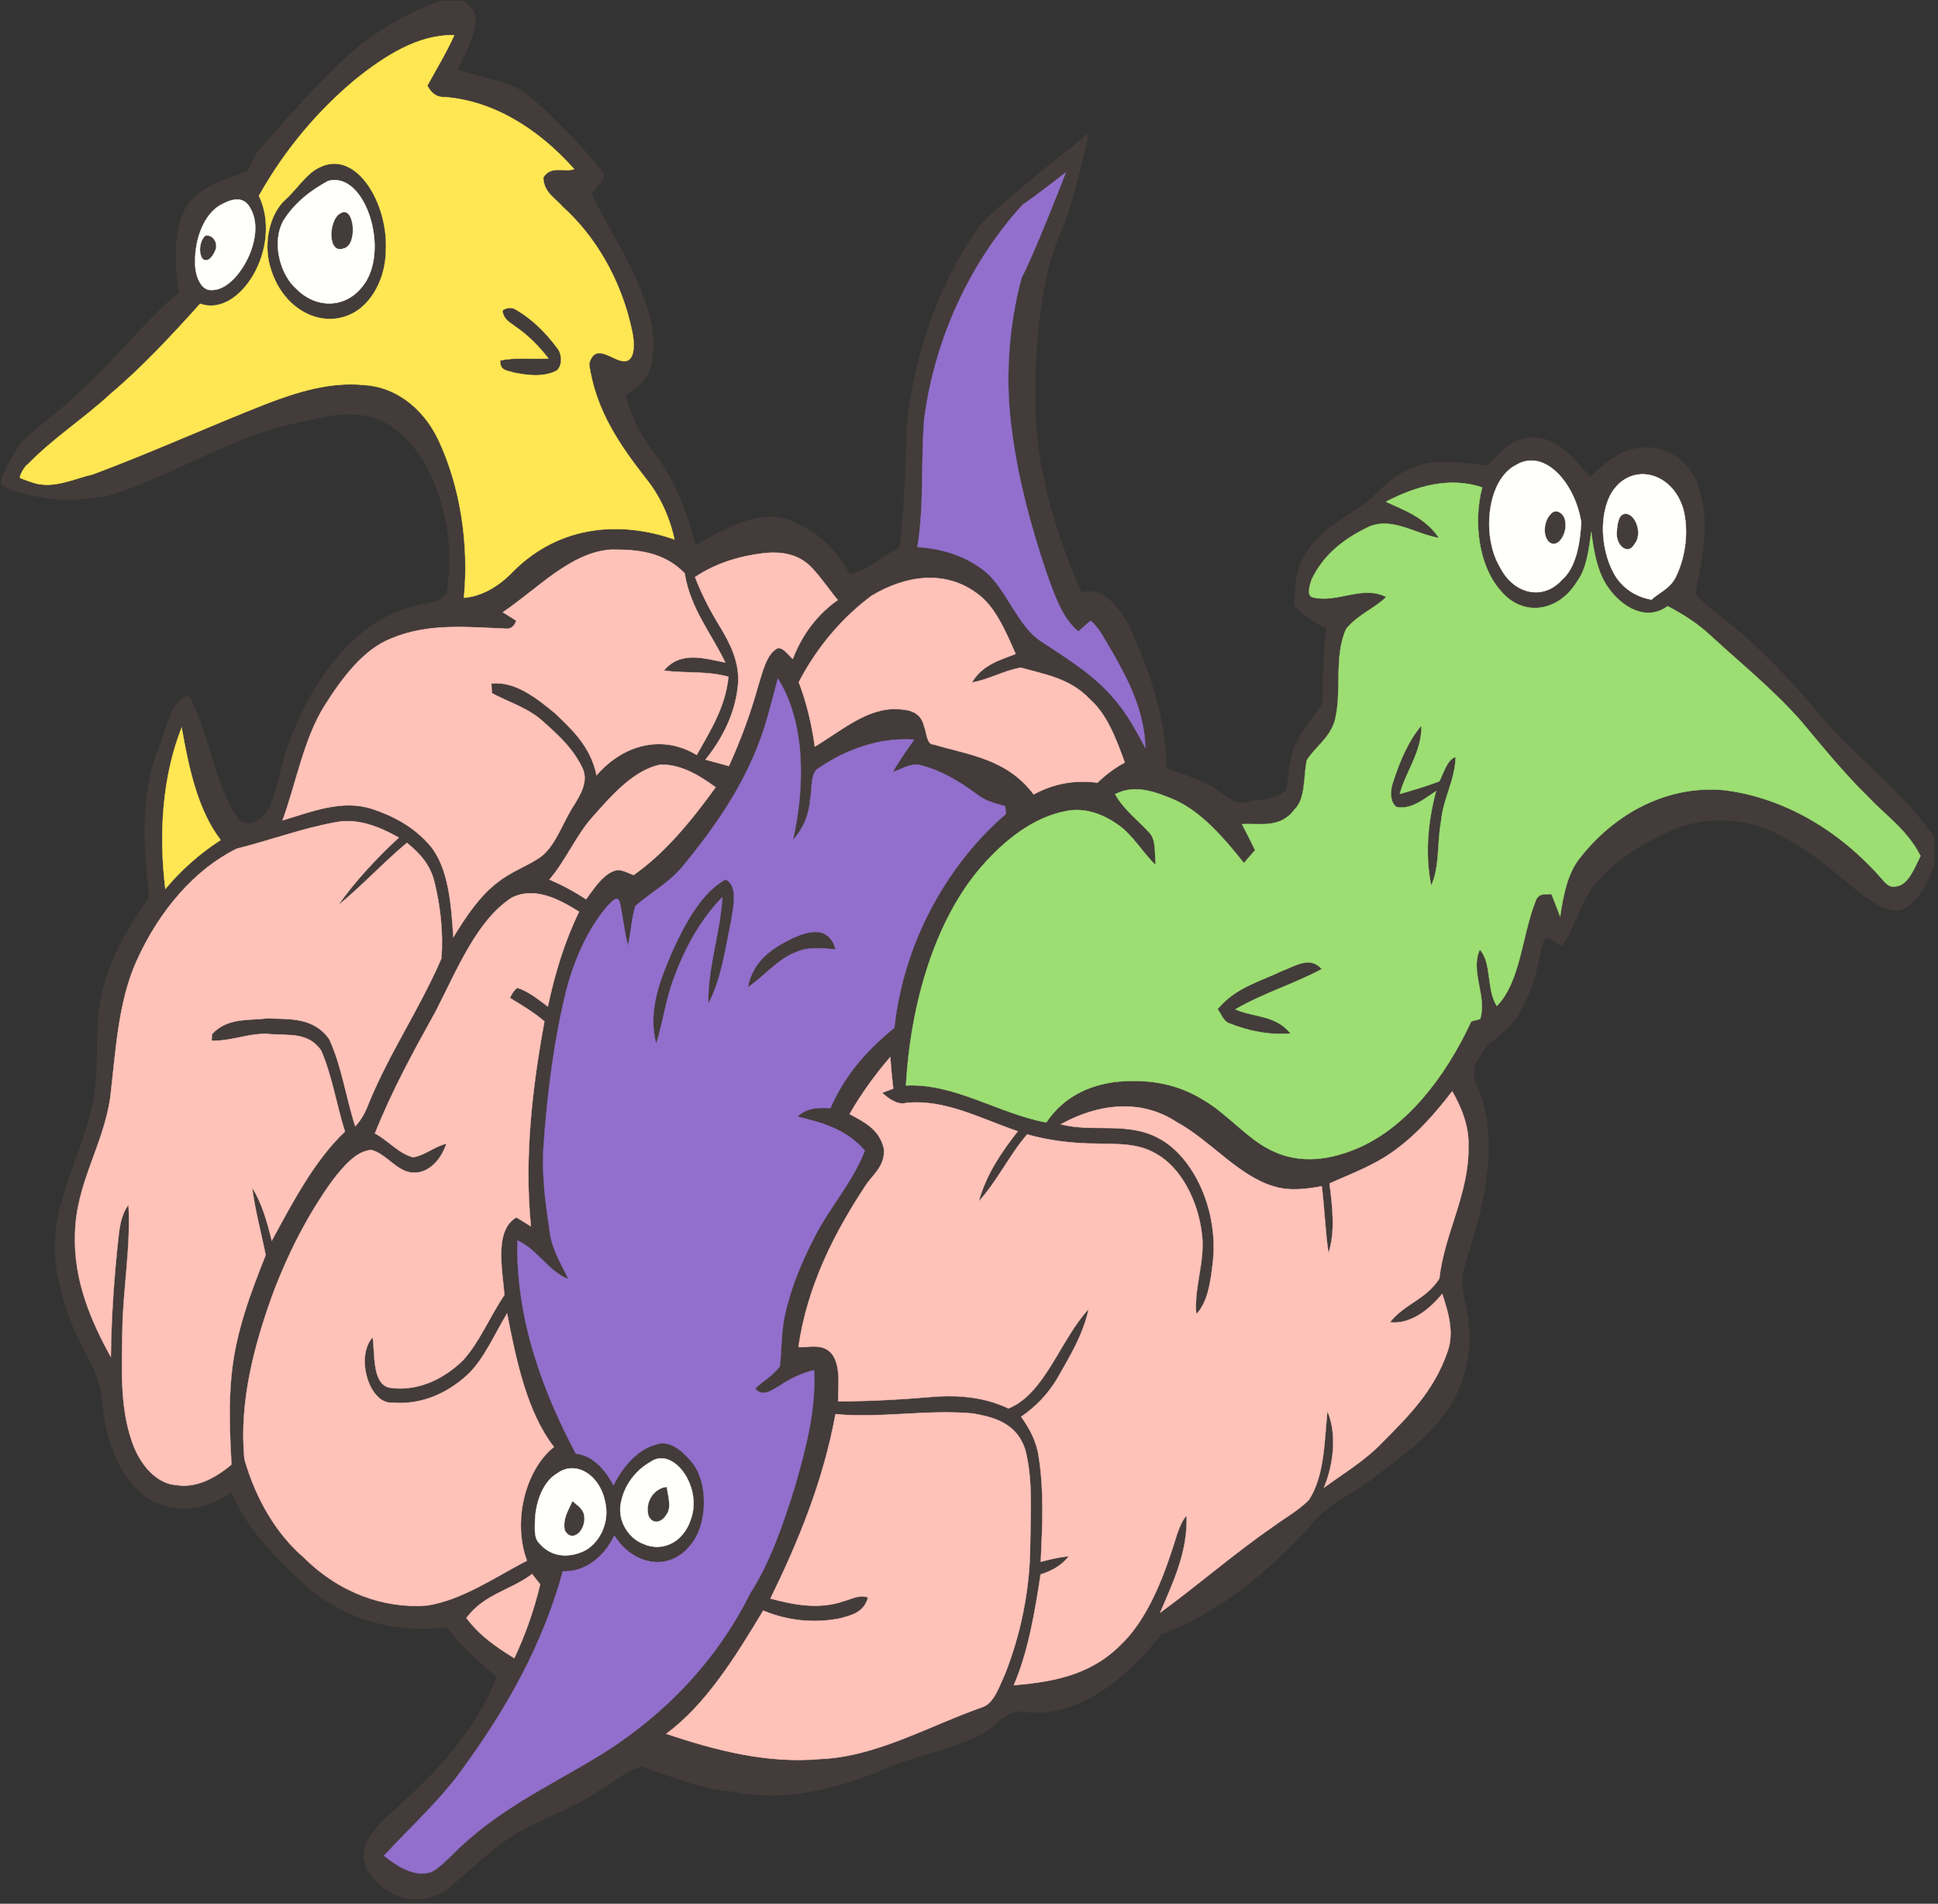 <?xml version="1.0" encoding="UTF-8" standalone="no"?>
<!DOCTYPE svg PUBLIC "-//W3C//DTD SVG 1.1//EN" "http://www.w3.org/Graphics/SVG/1.1/DTD/svg11.dtd">
<svg width="100%" height="100%" viewBox="0 0 395 388" version="1.1" xmlns="http://www.w3.org/2000/svg" xmlns:xlink="http://www.w3.org/1999/xlink" xml:space="preserve" xmlns:serif="http://www.serif.com/" style="fill-rule:evenodd;clip-rule:evenodd;">
    <rect x="0" y="0" width="395" height="388" fill="#333333" stroke="none"/>
    <g transform="matrix(1,0,0,1,-92.832,0.168)">
        <g transform="matrix(0.708,0,0,1.002,97,0)">
            <path d="M121.22,0L127.46,0C128.91,1.01 131.28,1.86 131.05,4.03C130.51,7.81 127.85,10.83 125.89,13.97C131.3,15.31 136.88,15.95 142.23,17.53C147.83,19.04 163.958,31.268 167.65,34.9C168.956,36.185 165.54,37.91 164.38,39.32C169.64,46.86 176.22,53.54 180.18,61.92C182.19,65.73 182.87,70.38 181.44,74.49C180.23,77.61 176.85,78.79 174.15,80.26C175.94,84.91 179,88.94 182.68,92.28C188.16,97.22 191.87,103.84 194.28,110.77C203.65,107.1 214.34,102.47 224.31,106.65C229.99,108.45 235.09,111.8 238.67,116.6C243.89,115.98 248.22,112.88 253.09,111.23C254.66,102.59 254.78,93.77 255.3,85.03C258.01,70.06 265.53,55.98 276.55,45.49C281.97,41.15 307.5,27.03 307.5,27.03C307.5,27.03 302.53,43.01 299.29,47.23C293.35,57.39 292.21,69.48 292.06,81.02C292.12,95.2 298.12,108.56 305.47,120.41C311.17,119 316.39,123.1 319.38,127.58C324.95,136.13 329.68,145.69 329.93,156.09C334.98,157.59 340.32,158.31 345.02,160.8C347.52,162 350.07,163.73 352.98,163.01C356.79,162.21 361.32,162.94 364.51,160.36C365.19,157.49 365.18,154.38 366.76,151.78C368.86,148.25 372.23,145.76 374.99,142.79C374.84,137.71 375.04,132.61 376.03,127.62C372.7,126.61 369.6,125 366.74,123.04C366.9,119.69 367.01,116.05 369.33,113.38C374.61,106.24 384.04,104.9 390.88,99.84C395.87,96.26 401.86,93.96 408.04,93.86C412.81,93.78 417.58,94.07 422.33,94.59C426.01,91.76 430.11,88.73 435,88.91C441.65,88.47 447.09,92.9 451.88,96.89C456.41,93.89 461.35,90.96 466.96,90.94C473.87,90.4 482.06,93.83 483.87,101.1C486.29,107.61 483.6,114.35 482.18,120.74C486.32,123.81 491.04,125.96 495.41,128.67C502.29,132.94 508.86,137.71 515.11,142.86C526.29,152.97 540.32,159.43 551,170.16L551,175.53C548.97,179.75 545.71,183.99 540.88,184.99C536.33,185.12 532.18,182.85 528.31,180.74C522.36,177.23 516.48,173.54 509.99,171.09C498.81,166.03 485.78,165.23 474.11,169.07C466.99,171.44 459.93,174.38 453.95,179C449.5,182.56 447.66,188.2 443.78,192.26C442.25,191.75 440.84,190.64 439.21,190.51C437.88,191.56 437.63,193.42 437.13,194.94C436.28,198.68 434.31,202.04 432.13,205.14C429.8,208.52 425.84,210.05 422.64,212.41C422.87,212.03 423.32,211.27 423.54,210.89C421.91,212.71 420.3,214.54 418.66,216.35C418.57,217.34 418.49,218.33 418.41,219.32C422.48,224.98 423.48,232.26 422.04,238.99C421.12,245.56 418.13,251.51 415.69,257.59C413.79,261.74 416.85,265.77 417.01,269.93C417.81,276.15 414.9,282.25 410.76,286.73C404.82,292.51 397.28,296.2 390.05,300.1C384.47,303.32 378.06,304.98 372.88,308.9C359.78,319.46 344.7,327.96 328.38,332.27C317.67,341.83 303.81,349.34 289.02,348.01C284.19,347.21 280.72,351.08 276.52,352.6C268.21,355.71 259.3,356.55 250.81,359.03C236.05,363.52 220.41,366.52 204.99,364.19C196.07,363.81 187.52,361.14 178.9,359.13C174.59,359.79 170.82,362.3 166.81,363.91C159.53,367.39 151.66,369.3 144.15,372.17C136.78,374.96 130.42,379.72 123.64,383.63C116.3,387.87 106.26,386.7 100.29,380.63C98.81,379.09 98.3,376.49 99.63,374.7C101.77,371.47 105.32,369.63 108.44,367.48C119.51,360.56 130.41,352.42 137.19,341.02C132.2,337.84 127.04,334.84 122.71,330.76C108.18,332.11 92.99,329.46 80.65,321.38C73.23,316.35 65.48,311.15 60.76,303.3C53.14,307.2 43.77,307.93 35.95,304.2C28.95,300.53 24.53,293.12 23.65,285.36C23.08,278.86 17.72,274.58 14.83,269.13C11.64,263.36 9.03,256.75 10.19,250.05C12.01,240.33 18.86,232.52 21.11,222.93C22.65,217.55 21.59,211.9 22.46,206.43C23.68,196.72 30.51,188.97 37.13,182.29C35.37,172.25 34.53,161.15 39.81,151.97C42.1,148.03 43.16,142.12 48.54,141.45C54.35,148.85 55.63,158.9 62.15,165.86C64.72,168.64 69.22,166.97 71.38,164.49C74.2,160.27 74.97,155.07 77.46,150.67C84.74,136.79 98.14,125.26 113.99,123.08C116.84,122.41 120.29,122.67 122.61,120.67C126.28,106.7 118.24,90.37 104.44,85.59C95.82,82.56 86.72,84.74 78.01,86.07C60.03,88.87 43.37,96.75 25.63,100.55C22.69,101.09 19.7,101.12 16.74,101.39C11.25,102.14 -5.651,99.667 -5.651,98.022C-5.651,96.377 0,90.04 0,90.04C5.59,86.14 11.81,83.25 17.39,79.34C27.1,73.13 35.67,65.32 45.55,59.37C44.49,53.13 43.64,45.48 48.87,40.78C53.65,37.26 59.72,36.19 65.35,34.68C66.25,33.42 67.17,32.16 68.09,30.9C68.09,30.9 81.48,19.81 89.51,14.41C98.92,7.44 109.87,2.78 121.22,0M96.26,16.09C85.8,22.27 76.23,30.12 68.65,39.65C75.7,50.1 63.16,64.57 51.73,61.62C43.44,68.13 35.03,74.53 25.96,79.93C18.18,85.03 9.61,88.83 2.07,94.31C3.04,95.92 3.67,98.36 5.98,98.36C11.03,98.8 15.97,97.11 20.91,96.29C37.6,91.9 54.04,86.61 70.67,81.99C79.87,79.49 89.36,77.44 98.96,78.14C107.28,78.44 115.67,82.35 120.37,89.39C126.54,98.72 129.17,110.33 127.66,121.42C132.89,121.1 137.78,119.07 141.95,115.97C155.3,106.59 172.86,105.72 188.28,109.55C186.78,104.67 183.8,100.4 179.96,97.08C172.97,90.71 165.59,83.49 163.72,73.84C165.49,69.18 170.64,73.43 173.98,73.29C177.12,73.18 176.78,69.34 176.1,67.2C172.96,56.6 165.35,47.78 156.11,41.9C154.09,40.19 150.57,38.99 150.53,35.93C152.66,33.4 156.55,34.9 159.4,34.23C148.77,25.76 135.61,20.25 121.97,19.58C119.99,19.68 118.28,18.84 117.13,17.25C119.76,13.87 122.56,10.61 124.88,7C114.62,6.81 104.99,11.12 96.26,16.09M57.51,41.57C52.99,43.39 50.21,48.25 50.28,53.03C50.15,55.5 51.58,58.42 54.25,58.79C58.35,59.16 62.11,56.55 64.6,53.51C67.12,50.43 69.07,45.6 66.14,42.13C64.05,39.4 60.21,40.51 57.51,41.57M288.59,41.41C274.63,52.18 263.5,67.4 260.19,84.95C259.16,93.64 260.22,102.49 258.22,111.09C264.77,111.39 271.44,112.65 277.26,115.8C283.81,119.4 286.88,127.1 293.76,130.24C301.22,133.8 309.06,136.94 315.39,142.43C318.7,145.14 321.26,148.59 323.84,151.96C323.55,144.42 318.91,138.13 314.35,132.51C312.42,130.27 310.71,127.7 308.16,126.12C306.91,126.73 305.76,127.54 304.58,128.28C299.81,125.64 297.49,120.49 295.14,115.85C290.94,106.9 287.31,97.59 285.49,87.85C283.35,77.35 284.4,66.25 288.23,56.27C290.23,50.62 294.47,46.26 297.49,41.18C294.54,41.21 291.45,40.61 288.59,41.41M430.5,94.45C422.25,97.4 420.56,108.76 425.87,115.11C429.84,120.72 438.33,122.04 443.76,117.76C447.78,115.32 449.01,110.46 449.31,106.07C447.59,98.14 438.72,90.89 430.5,94.45M457.63,100.6C454.2,105.49 455.34,112.44 459.02,116.86C461.66,119.87 465.64,121.28 469.52,121.8C471.98,120.22 475.17,119.46 476.78,116.83C479.36,112.92 480.35,107.72 478.66,103.28C475.26,95.42 462.85,93.74 457.63,100.6M393.11,101.89C398.48,103.64 404.32,105.05 408.39,109.26C401.42,108.47 394.37,104.63 387.38,107.26C381.45,109.36 375.27,112.37 371.68,117.75C371.2,118.74 370.19,121 371.95,121.3C379.03,122.61 386.32,118.73 393.2,121.26C389.53,123.75 385.04,124.84 381.65,127.75C378.02,133.3 380.53,140.39 378.39,146.39C376.83,150.06 372.87,151.64 370.32,154.46C369.3,157.85 370.07,162.32 366.71,164.54C362.67,168.42 356.72,167.25 351.67,167.47C352.94,169.21 354.21,170.97 355.43,172.76C354.35,173.63 353.28,174.5 352.21,175.38C346.36,170.19 340.09,165.1 332.55,162.63C326.95,160.92 320.85,159.27 315.12,161.38C317.81,164.63 321.58,166.57 324.87,169.1C327.07,170.6 326.45,173.56 326.82,175.81C323.14,173.32 320.26,169.76 316.25,167.74C311.58,165.34 306.21,164.05 300.97,164.82C291.83,166.04 283.42,170.55 276.37,176.34C263.27,187.13 256.23,203.95 254.92,220.61C268.88,220.1 281.72,226.36 295.32,228.13C300.4,222.78 307.79,220.6 314.93,219.91C323.56,219.22 332.48,219.99 340.47,223.52C347.66,226.42 353.55,231.87 361.03,234.11C368.93,236.62 377.47,235.67 385.26,233.27C398.8,229.08 409.98,219.28 417.66,207.57C418.3,207.45 419.58,207.22 420.22,207.1C422.28,202.43 417.25,197.46 420.12,192.99C423.65,195.66 421.97,201.24 425.03,204.44C431.86,199.52 432.25,190.09 436.14,183.19C436.93,181.33 439.13,181.8 440.75,181.66C441.57,183.19 442.4,184.71 443.25,186.24C444.16,181.79 445.51,177.16 449.15,174.14C460.39,164.15 475.95,159.46 490.86,160.57C507.3,162.1 523.39,168.4 536.2,178.87C537.24,179.73 538.48,180.45 539.9,180.11C543.41,179.9 545.2,176.47 546.98,173.93C543.15,168.6 537.07,165.8 531.96,161.95C525.12,157.25 518.86,151.79 512.53,146.45C504.44,140 495.42,134.88 486.76,129.25C482.86,126.66 478.57,124.75 474.19,123.13C468.37,126.23 461.2,123.63 456.89,119.15C453.97,116.15 452.9,111.99 452.21,107.98C451.5,111.57 450.89,115.47 448.12,118.12C442.69,124.42 432.35,125.41 426.01,119.9C419.92,114.98 418.12,106.18 420.81,98.98C411.52,96.77 401.92,98.65 393.11,101.89M138.87,124.37C140.17,124.92 141.46,125.49 142.75,126.08C142.17,127.19 141.28,127.74 140.06,127.72C128.97,127.42 117.54,126.49 106.76,129.7C98.93,131.84 92.72,137.54 87.46,143.47C81.59,150.12 79.42,158.94 75.46,166.69C83.88,164.9 92.59,162.38 101.21,164.35C107.21,165.75 113.25,167.94 118.05,171.92C123.3,176.51 124.03,183.96 124.62,190.47C128.3,186.18 132.3,181.99 137.34,179.31C141.13,177.15 145.42,176.15 149.35,174.32C154.02,172.14 156.05,167.08 159.44,163.51C161.1,161.55 163.54,158.86 161.87,156.18C159.07,151.98 154.6,149.21 150.41,146.56C145.91,143.71 140.63,142.72 135.73,140.83C135.69,140.33 135.61,139.35 135.56,138.86C142.22,138.3 148.46,141.71 154.02,144.98C158.79,148.22 164.14,151.67 165.85,157.53C173.83,150.99 185.19,149.28 194.69,153.39C198.46,148.56 202.91,143.83 203.82,137.5C197.69,136.27 191.41,136.83 185.22,136.24C190.05,132.06 197.15,133.82 202.89,134.57C198.87,128.62 192.89,123.71 191.21,116.44C185.12,111.99 177.25,111.59 169.98,111.63C158.4,112.19 148.95,119.55 138.87,124.37M194.2,117.22C196.23,120.93 198.77,124.32 201.55,127.5C204.28,130.72 207.1,134.57 206.58,139.04C205.8,145.18 201.74,150.36 197.21,154.34C199.45,154.77 201.7,155.2 203.95,155.64C207.27,150.48 210.15,145.03 212.39,139.32C213.69,136.47 214.73,132.86 217.97,131.66C219.72,131.52 220.96,133.03 222.34,133.86C225.2,128.55 229.92,124.5 235.29,121.88C232.73,119.71 230.42,117.23 227.71,115.24C223.79,112.37 218.68,112.01 213.99,112.35C207.2,112.94 200.39,114.29 194.2,117.22M245.06,121C236.91,125.27 229.55,131.15 224.06,138.59C226.29,142.69 227.79,147.12 228.68,151.69C236.46,148.39 244.14,143.57 252.91,144.08C255.56,144.18 259.14,144.52 260.11,147.5C260.92,148.85 260.82,151.27 262.9,151.25C272.82,153.37 283.91,154.08 291.69,161.41C297.51,159.14 303.84,158.42 310.05,159.02C312.49,157.35 315.13,155.99 317.9,154.92C315.45,150.06 312.67,144.99 307.88,142.08C302.13,137.75 294.81,137.03 287.99,135.64C283.2,136.2 278.67,138.11 273.87,138.66C277.03,134.96 282.04,134.07 286.49,132.84C283.58,128.14 280.51,123.08 275.37,120.54C265.95,115.61 254.55,116.98 245.06,121M218.04,137.85C217.1,140.33 216.21,142.83 215.22,145.29C210.5,157.45 201.07,167 191.4,175.4C187.22,179.26 181.8,181.17 177.05,184.1C175.89,186.62 175.77,189.52 174.88,192.16C173.8,189.28 173.46,186.19 172.5,183.28C171.72,181.74 169.93,183.57 169.02,184.1C163.58,188.55 159.59,194.67 157.14,201.23C153.58,211.48 151.65,222.21 150.59,232.98C150.03,238.85 151.17,244.7 152.38,250.43C153.07,254.14 155.76,256.93 157.73,260.01C152.23,258.59 148.51,253.79 143.07,252.17C142.57,268.26 150.5,282.98 159.88,295.49C164.41,295.8 168.08,298.39 170.72,301.94C173.66,297.81 177.94,294.56 183,293.63C186.65,292.66 190.21,294.71 192.95,296.95C198.17,301.01 197.95,309.92 192.94,314.07C186.8,319.66 176.33,318.22 170.97,312.17C167.63,317.02 161.98,319.6 156.14,319.46C150.26,334.53 139.89,347.28 128.44,358.49C121.34,365.77 112.67,371.12 104.67,377.29C108.81,379.63 113.65,381.72 118.48,380.54C121.65,379.21 124.31,376.95 127.19,375.13C140.11,366.7 154.98,362.16 168.96,355.89C184.81,348.64 199.86,338.33 210.04,323.96C215.76,317.69 219.53,309.94 222.94,302.25C225.98,294.71 229.06,286.84 228.46,278.55C224.98,279.09 221.65,280.24 218.48,281.73C216.28,282.57 213.69,284.17 211.51,282.26C213.79,280.65 216.64,279.67 218.62,277.7C219.18,274.2 219.01,270.56 220.12,267.15C221.91,261.47 225.04,256.32 228.54,251.54C232.97,245.3 239.3,240.62 243.08,233.88C237.53,229.37 230.49,228.14 223.65,226.97C226.46,225.03 229.9,225.1 233.17,225.22C237.58,218.04 244.41,213.02 251.57,208.85C254.54,190.25 268.01,174.91 283.69,165.37C283.64,164.99 283.55,164.21 283.5,163.83C280.81,163.29 278.05,162.85 275.6,161.54C270.42,158.8 264.94,156.51 259.15,155.49C256.36,154.96 253.72,156.29 251.06,156.89C253.01,154.58 255.09,152.39 257.26,150.29C247.85,149.82 238.42,151.97 229.95,156C227.21,156.98 228.02,160.35 227.3,162.58C226.97,165.94 224.92,168.68 222.37,170.74C225.88,159.86 226.06,146.86 218.04,137.85M46.41,147.82C40.82,157.76 39.78,169.54 41.71,180.63C46.52,176.58 51.91,173.29 57.62,170.69C51.12,164.69 48.47,156.13 46.41,147.82M164.91,165.85C160.09,169.54 156.98,174.9 152.29,178.73C155.89,179.82 159.41,181.15 162.82,182.74C165.45,180.22 168.16,177.19 172.01,176.77C173.56,176.84 175.02,177.41 176.51,177.81C185.4,173.43 193.07,166.87 200.12,159.97C195.16,157.39 189.7,155.17 184.02,155.4C176.65,156.53 170.56,161.31 164.91,165.85M62.29,172.46C50.45,176.55 40.07,184.82 33.36,195.4C28.13,203.62 27.43,213.6 25.88,222.96C23.91,232.82 15.87,240.64 15.71,250.98C15.26,260.37 20.46,268.72 26.02,275.84C26.17,267.57 26.98,259.33 28.27,251.17C28.6,248.84 29.32,246.52 31.1,244.88C31.8,253.28 29.6,261.57 29.36,269.96C29.21,277.63 28.53,285.79 32.03,292.9C34.36,297.89 39.36,301.68 44.95,301.89C50.54,302.53 56,300.53 60.74,297.72C60.28,291.51 59.87,285.23 60.83,279.04C62.13,270.41 66.38,262.64 70.59,255.12C69.32,250.54 67.56,246.1 66.71,241.42C69.49,244.47 71.01,248.36 72.35,252.2C78.55,244.09 84.82,235.74 93.41,229.99C90.99,224.56 89.71,218.6 86.57,213.52C82.86,209.68 76.87,210.51 72.01,210.19C66.28,209.76 60.7,211.71 55.01,211.5C55.05,211.16 55.13,210.48 55.17,210.14C59.61,206.75 65.74,207.43 71.03,206.96C77.04,207.16 84.24,206.57 88.87,211.17C92.44,216.55 93.7,223.07 96.38,228.91C98.03,227.69 99.31,226.08 100.25,224.27C106.33,213.81 114.9,205.07 121.19,194.77C121.74,189.56 120.91,184.1 119.15,179.15C117.87,175.43 114.5,173.16 111.26,171.27C104.49,175.26 98.24,180.08 91.42,183.99C96.7,178.74 102.7,174.28 108.91,170.2C103.23,167.94 97.13,166.26 90.96,167.06C81.3,168.27 71.86,170.77 62.29,172.46M141.43,182.43C131.39,187.01 125.76,196.98 119.55,205.53C113.3,213.5 107.04,221.51 102.06,230.36C105.8,231.78 109.03,234.52 113.03,235.2C116.37,234.87 119.3,232.96 122.62,232.45C120.91,236.11 117.08,238.56 113.01,238.35C108.5,238.29 105.28,234.45 100.98,233.74C96.58,234 93.03,237.05 89.9,239.88C82.86,246.73 76.98,254.76 72.42,263.45C67.26,273.63 62.93,284.98 64.46,296.58C67.76,304.83 73.85,311.94 81.46,316.55C91.73,323.79 104.55,327.05 117.04,326.39C127.14,325.26 136.37,320.73 145.8,317.26C141.46,308.94 145.67,298.55 153.57,294.14C145.88,287.12 142.77,276.72 140.09,266.99C136.39,271.29 133.41,276.4 128.56,279.55C122.22,283.66 114.53,285.63 107,285.14C100.53,285.48 96.24,275.91 101.4,271.81C102.08,275.4 101.27,281.11 106.03,282.05C113.51,282.92 121.32,280.75 127.48,276.45C132.2,272.78 135.22,267.48 139.33,263.22C138.69,257.99 136.39,249.97 142.79,247.44C144.18,248.05 145.57,248.65 146.95,249.26C144.99,235.28 147.32,221.14 150.84,207.59C147.69,205.68 144.28,204.28 140.91,202.83C141.43,201.95 142.13,201.25 143,200.74C146.17,201.41 148.99,203.07 151.83,204.55C153.89,197.74 156.74,191.15 160.81,185.29C154.84,182.61 147.9,180.15 141.43,182.43M238.71,226.42C242.37,227.9 247.11,229.25 248.54,233.38C249.12,237.02 245.17,238.83 243.13,241.15C234.51,250.41 226.57,261.16 223.97,273.78C227.18,273.97 230.97,272.94 233.64,275.25C236.21,277.76 235.37,281.63 235.39,284.84C244.95,284.86 254.5,284.43 264.04,283.86C270.9,283.6 277.89,284.1 284.43,286.3C294.96,283.3 299.37,272.27 307.5,266.1C305.88,271.39 302.15,275.62 298.76,279.86C295.92,283.4 292.15,286.03 288.1,288C290.27,290.19 292.33,292.67 293.05,295.76C294.73,302.87 294.2,310.26 293.73,317.49C296.42,316.98 299.12,316.55 301.85,316.35C299.56,318.4 296.63,319.43 293.68,320.08C292,327.85 290.13,335.72 285.97,342.6C296.49,341.95 307.69,340.75 316.55,334.51C323.45,329.93 327.98,322.71 331.41,315.34C332.67,312.82 333.45,309.91 335.71,308.06C336.12,315.46 331.74,321.8 328.1,327.84C338.97,322.24 349.4,315.81 360.4,310.45C363.89,308.6 367.65,307.2 370.9,304.92C375.43,300.06 375.37,293.02 376.24,286.85C379.12,291.64 377.95,297.8 375.26,302.42C380.93,299.46 386.9,297.03 392.08,293.2C399.2,288.12 406.95,282.83 410.85,274.71C412.82,270.83 410.99,266.6 409.3,263.01C405.13,266.58 399.86,269.23 394.23,268.8C398.44,264.99 404.57,264.2 408.46,259.9C409.99,250.52 417.04,242.75 416.86,232.99C417.04,228.74 414.74,224.99 412.18,221.8C407.37,226.24 402.2,230.36 396.39,233.42C390.27,236.76 383.46,238.45 376.86,240.56C377.67,245.22 378.6,250.24 376.56,254.73C375.61,250.24 375.44,245.64 374.62,241.13C370.05,241.71 365.36,242.14 360.81,241.15C350.57,239.02 342.52,231.77 332.89,228.09C322.4,223.2 310.06,224.39 299.53,228.51C308.85,230.21 318.71,227.88 327.73,231.36C337.79,235.12 345.16,246.21 343.19,257.03C342.57,260.72 341.74,264.81 338.49,267.14C337.78,261.63 341.08,256.46 340.14,250.93C338.98,243.82 333.95,237.39 327.26,234.65C321.84,232.28 315.79,232.57 310,232.45C303.23,232.43 296.44,231.91 289.8,230.58C284.75,234.71 281.05,240.23 275.86,244.2C278.17,238.45 282.59,234.03 287.09,229.94C276.53,227.4 266.05,223.34 254.99,224.18C252.41,224.63 250.15,223.38 248.03,222.12C248.84,221.9 250.45,221.46 251.25,221.24C250.89,219.12 250.62,216.98 250.4,214.84C246.15,218.33 242.18,222.14 238.71,226.42M234.63,287.48C231.09,301.14 223.88,313.46 215.91,324.97C222.81,326.3 230.01,327.21 236.93,325.52C239.26,325.08 241.63,324.07 244.02,324.76C242.72,328 238.86,328.42 235.9,329.03C228.54,330.05 220.95,329.53 213.82,327.44C205.73,336.98 197.19,346.63 185.92,352.48C200.36,355.92 215.16,358.56 230.06,357.62C246.29,357.2 261.45,350.89 277,347.03C280.25,346.26 281.74,342.92 283.41,340.37C287.91,332.36 290.63,323.24 290.69,314.02C290.77,307.61 291.52,300.89 289.28,294.75C286.73,289.08 279.79,288.09 274.33,287.35C261.1,286.46 247.86,288.36 234.63,287.48M181.33,297.22C177.45,298.77 173.66,301.73 172.73,306C172.09,309.91 175.84,312.95 179.28,313.83C184.27,315.48 190.66,313.89 193,308.84C196.43,302.16 187.8,293.93 181.33,297.22M154.49,299.54C150.66,301.09 148.3,305.11 148.13,309.14C148.1,310.71 147.81,312.7 149.34,313.7C152.85,316.65 158.01,316.7 162.19,315.31C166.03,314.04 169.53,310.19 168.48,305.9C167.17,299.88 159.91,296.72 154.49,299.54M128.38,328.92C132.32,332.65 137.26,334.95 142.17,337.1C145.3,332.45 147.82,327.41 149.62,322.1C148.84,321.4 148.07,320.69 147.29,320C141.15,323.31 133.58,324.02 128.38,328.92Z" style="fill:rgb(67,60,58);fill-rule:nonzero;stroke:rgb(67,60,58);stroke-width:0.09px;"/>
        </g>
        <g transform="matrix(0.708,0,0,1.002,97,0)">
            <path d="M86.47,33.75C96.79,30.35 106.04,41.28 105.18,51.04C105,57.23 100.13,62.5 94.26,64.01C85.85,66.43 75.29,62.57 71.91,54.14C69.81,49.23 71.82,43.18 76.34,40.38C79.73,38.21 82.5,34.89 86.47,33.75M88.56,36.65C83.85,38.47 79.11,40.89 75.71,44.7C72.12,49.28 74.93,55.84 79.47,58.6C85.47,62.89 94.86,62.67 99.73,56.76C105.78,49.13 98.65,34.65 88.56,36.65Z" style="fill:rgb(67,60,58);fill-rule:nonzero;stroke:rgb(67,60,58);stroke-width:0.09px;"/>
        </g>
        <g transform="matrix(0.708,0,0,1.002,97,0)">
            <path d="M92.17,43.18C96.15,41.43 97.25,49.8 93.02,50.39C88.25,51.65 88.67,44.36 92.17,43.18Z" style="fill:rgb(67,60,58);fill-rule:nonzero;stroke:rgb(67,60,58);stroke-width:0.09px;"/>
        </g>
        <g transform="matrix(0.708,0,0,1.002,97,0)">
            <path d="M53.16,47.78C54.75,47.42 56.75,48.62 56.3,50.41C55.61,51.77 54.13,53.42 52.46,52.53C51.09,51.22 51.65,48.77 53.16,47.78Z" style="fill:rgb(67,60,58);fill-rule:nonzero;stroke:rgb(67,60,58);stroke-width:0.09px;"/>
        </g>
        <g transform="matrix(0.708,0,0,1.002,97,0)">
            <path d="M138.75,62.98C140.18,62.28 141.59,62.27 143,62.96C147.26,64.74 151.15,67.4 154.48,70.58C155.96,71.76 156.1,74.34 154.27,75.27C150.34,76.61 146.05,76.19 142.01,75.63C140.5,75.21 137.86,75.37 138.15,73.12C142.73,72.48 147.38,72.92 151.99,72.73C149.18,70.19 146.07,67.98 142.64,66.35C141.15,65.48 139.08,64.96 138.75,62.98Z" style="fill:rgb(67,60,58);fill-rule:nonzero;stroke:rgb(67,60,58);stroke-width:0.09px;"/>
        </g>
        <g transform="matrix(0.708,0,0,1.002,97,0)">
            <path d="M440.51,104.4C441.93,103.07 444.71,104.22 444.75,106.18C445.23,108.55 442.45,111.49 440.12,110.13C438.01,108.8 438.66,105.63 440.51,104.4Z" style="fill:rgb(67,60,58);fill-rule:nonzero;stroke:rgb(67,60,58);stroke-width:0.09px;"/>
        </g>
        <g transform="matrix(0.708,0,0,1.002,97,0)">
            <path d="M461.43,104.41C464.57,103.64 467.33,108.3 464.64,110.52C462.77,112.97 459.11,110.7 459.56,107.97C459.67,106.71 459.97,104.76 461.43,104.41Z" style="fill:rgb(67,60,58);fill-rule:nonzero;stroke:rgb(67,60,58);stroke-width:0.09px;"/>
        </g>
        <g transform="matrix(0.708,0,0,1.002,97,0)">
            <path d="M395.11,158.99C397.07,154.66 399.61,150.45 403.32,147.4C403.47,152.72 398.92,156.58 397.08,161.31C400.9,160.56 404.71,159.74 408.47,158.74C409.81,156.92 410.72,154.35 413.16,153.78C413.02,158.51 409.52,162.3 408.95,166.96C407.81,171.26 408.62,176.12 406.12,179.98C404.29,173.62 405.18,166.84 407.53,160.75C403.96,162.42 400.2,164.63 396.1,163.97C394.23,163.01 394.26,160.62 395.11,158.99Z" style="fill:rgb(67,60,58);fill-rule:nonzero;stroke:rgb(67,60,58);stroke-width:0.09px;"/>
        </g>
        <g transform="matrix(0.708,0,0,1.002,97,0)">
            <path d="M187.57,193.48C191.41,187.5 196.15,181.34 202.98,178.7C206.74,180.01 205.17,184.44 204.56,187.3C202.85,192.99 201.71,199.16 198.02,203.98C197.84,196.51 201.44,189.69 202.08,182.33C196.27,186.47 191.63,192.08 188.33,198.38C185.87,202.68 185.04,207.63 183.03,212.13C180.46,205.56 184.21,198.96 187.57,193.48Z" style="fill:rgb(67,60,58);fill-rule:nonzero;stroke:rgb(67,60,58);stroke-width:0.09px;"/>
        </g>
        <g transform="matrix(0.708,0,0,1.002,97,0)">
            <path d="M222.39,190.61C226.48,189.35 232.6,187.83 234.67,192.92C230.86,192.77 226.94,192.32 223.24,193.52C218.12,194.84 214.07,198.42 209.38,200.67C210.98,194.86 217.24,192.41 222.39,190.61Z" style="fill:rgb(67,60,58);fill-rule:nonzero;stroke:rgb(67,60,58);stroke-width:0.09px;"/>
        </g>
        <g transform="matrix(0.708,0,0,1.002,97,0)">
            <path d="M363.28,197.28C366.94,196.33 371.24,194.18 374.65,196.94C366.48,200.05 357.87,201.8 349.77,205.13C355.02,206.79 361.32,206.21 365.65,210.06C359.67,210.4 353.65,209.6 347.91,207.96C346.4,207.6 345.65,206.07 344.62,205.09C349.89,200.6 356.92,199.46 363.28,197.28Z" style="fill:rgb(67,60,58);fill-rule:nonzero;stroke:rgb(67,60,58);stroke-width:0.09px;"/>
        </g>
        <g transform="matrix(0.708,0,0,1.002,97,0)">
            <path d="M180.73,308.01C179.72,304.68 183.17,302.36 186.1,302.26C186.37,304.11 187.62,306.46 185.9,308C184.61,309.55 181.81,310.06 180.73,308.01Z" style="fill:rgb(67,60,58);fill-rule:nonzero;stroke:rgb(67,60,58);stroke-width:0.09px;"/>
        </g>
        <g transform="matrix(0.708,0,0,1.002,97,0)">
            <path d="M156.72,311.14C155.97,308.78 157.81,306.96 158.91,305.11C160.08,305.94 161.74,306.44 162.27,307.95C163.08,310.99 158.87,313.9 156.72,311.14Z" style="fill:rgb(67,60,58);fill-rule:nonzero;stroke:rgb(67,60,58);stroke-width:0.09px;"/>
        </g>
        <g transform="matrix(0.708,0,0,1.002,97,0)">
            <path d="M96.26,16.09C104.99,11.12 114.62,6.81 124.88,7C122.56,10.61 119.76,13.87 117.13,17.25C118.28,18.84 119.99,19.68 121.97,19.58C135.61,20.25 148.77,25.76 159.4,34.23C156.55,34.9 152.66,33.4 150.53,35.93C150.57,38.99 154.09,40.19 156.11,41.9C165.35,47.78 172.96,56.6 176.1,67.2C176.78,69.34 177.12,73.18 173.98,73.29C170.64,73.43 165.49,69.18 163.72,73.84C165.59,83.49 172.97,90.71 179.96,97.08C183.8,100.4 186.78,104.67 188.28,109.55C172.86,105.72 155.3,106.59 141.95,115.97C137.78,119.07 132.89,121.1 127.66,121.42C129.17,110.33 126.54,98.72 120.37,89.39C115.67,82.35 107.28,78.44 98.96,78.14C89.36,77.44 79.87,79.49 70.67,81.99C54.04,86.61 37.6,91.9 20.91,96.29C15.97,97.11 11.03,98.8 5.98,98.36C4.536,98.36 -0,97.08 -0,97.08C-0.661,96.848 1.406,94.463 2.07,94.31C9.61,88.83 18.18,85.03 25.96,79.93C35.03,74.53 43.44,68.13 51.73,61.62C63.16,64.57 75.7,50.1 68.65,39.65C76.23,30.12 85.8,22.27 96.26,16.09M86.47,33.75C82.5,34.89 79.73,38.21 76.34,40.38C71.82,43.18 69.81,49.23 71.91,54.14C75.29,62.57 85.85,66.43 94.26,64.01C100.13,62.5 105,57.23 105.18,51.04C106.04,41.28 96.79,30.35 86.47,33.75M138.75,62.98C139.08,64.96 141.15,65.48 142.64,66.35C146.07,67.98 149.18,70.19 151.99,72.73C147.38,72.92 142.73,72.48 138.15,73.12C137.86,75.37 140.5,75.21 142.01,75.63C146.05,76.19 150.34,76.61 154.27,75.27C156.1,74.34 155.96,71.76 154.48,70.58C151.15,67.4 147.26,64.74 143,62.96C141.59,62.27 140.18,62.28 138.75,62.98Z" style="fill:rgb(255,231,83);fill-rule:nonzero;stroke:rgb(255,231,83);stroke-width:0.09px;"/>
        </g>
        <g transform="matrix(0.708,0,0,1.002,97,0)">
            <path d="M46.41,147.82C48.47,156.13 51.12,164.69 57.62,170.69C51.91,173.29 46.52,176.58 41.71,180.63C39.78,169.54 40.82,157.76 46.41,147.82Z" style="fill:rgb(255,231,83);fill-rule:nonzero;stroke:rgb(255,231,83);stroke-width:0.09px;"/>
        </g>
        <g transform="matrix(0.708,0,0,1.002,97,0)">
            <path d="M88.56,36.65C98.65,34.65 105.78,49.13 99.73,56.76C94.86,62.67 85.47,62.89 79.47,58.6C74.93,55.84 72.12,49.28 75.71,44.7C79.11,40.89 83.85,38.47 88.56,36.65M92.17,43.18C88.67,44.36 88.25,51.65 93.02,50.39C97.25,49.8 96.15,41.43 92.17,43.18Z" style="fill:rgb(255,255,254);fill-rule:nonzero;stroke:rgb(255,255,254);stroke-width:0.09px;"/>
        </g>
        <g transform="matrix(0.708,0,0,1.002,97,0)">
            <path d="M57.51,41.57C60.21,40.51 64.05,39.4 66.14,42.13C69.07,45.6 67.12,50.43 64.6,53.51C62.11,56.55 58.35,59.16 54.25,58.79C51.58,58.42 50.15,55.5 50.28,53.03C50.21,48.25 52.99,43.39 57.51,41.57M53.16,47.78C51.65,48.77 51.09,51.22 52.46,52.53C54.13,53.42 55.61,51.77 56.3,50.41C56.75,48.62 54.75,47.42 53.16,47.78Z" style="fill:rgb(255,255,254);fill-rule:nonzero;stroke:rgb(255,255,254);stroke-width:0.09px;"/>
        </g>
        <g transform="matrix(0.708,0,0,1.002,97,0)">
            <path d="M430.5,94.45C438.72,90.89 447.59,98.14 449.31,106.07C449.01,110.46 447.78,115.32 443.76,117.76C438.33,122.04 429.84,120.72 425.87,115.11C420.56,108.76 422.25,97.4 430.5,94.45M440.51,104.4C438.66,105.63 438.01,108.8 440.12,110.13C442.45,111.49 445.23,108.55 444.75,106.18C444.71,104.22 441.93,103.07 440.51,104.4Z" style="fill:rgb(255,255,254);fill-rule:nonzero;stroke:rgb(255,255,254);stroke-width:0.09px;"/>
        </g>
        <g transform="matrix(0.708,0,0,1.002,97,0)">
            <path d="M457.63,100.6C462.85,93.74 475.26,95.42 478.66,103.28C480.35,107.72 479.36,112.92 476.78,116.83C475.17,119.46 471.98,120.22 469.52,121.8C465.64,121.28 461.66,119.87 459.02,116.86C455.34,112.44 454.2,105.49 457.63,100.6M461.43,104.41C459.97,104.76 459.67,106.71 459.56,107.97C459.11,110.7 462.77,112.97 464.64,110.52C467.33,108.3 464.57,103.64 461.43,104.41Z" style="fill:rgb(255,255,254);fill-rule:nonzero;stroke:rgb(255,255,254);stroke-width:0.09px;"/>
        </g>
        <g transform="matrix(0.708,0,0,1.002,97,0)">
            <path d="M181.33,297.22C187.8,293.93 196.43,302.16 193,308.84C190.66,313.89 184.27,315.48 179.28,313.83C175.84,312.95 172.09,309.91 172.73,306C173.66,301.73 177.45,298.77 181.33,297.22M180.73,308.01C181.81,310.06 184.61,309.55 185.9,308C187.62,306.46 186.37,304.11 186.1,302.26C183.17,302.36 179.72,304.68 180.73,308.01Z" style="fill:rgb(255,255,254);fill-rule:nonzero;stroke:rgb(255,255,254);stroke-width:0.09px;"/>
        </g>
        <g transform="matrix(0.708,0,0,1.002,97,0)">
            <path d="M154.49,299.54C159.91,296.72 167.17,299.88 168.48,305.9C169.53,310.19 166.03,314.04 162.19,315.31C158.01,316.7 152.85,316.65 149.34,313.7C147.81,312.7 148.1,310.71 148.13,309.14C148.3,305.11 150.66,301.09 154.49,299.54M156.72,311.14C158.87,313.9 163.08,310.99 162.27,307.95C161.74,306.44 160.08,305.94 158.91,305.11C157.81,306.96 155.97,308.78 156.72,311.14Z" style="fill:rgb(255,255,254);fill-rule:nonzero;stroke:rgb(255,255,254);stroke-width:0.09px;"/>
        </g>
        <g transform="matrix(0.708,0,0,1.002,97,0)">
            <path d="M288.59,41.41C289.663,41.11 300.931,34.923 300.931,34.923C300.931,34.923 291.888,51.47 288.23,56.27C284.4,66.25 283.35,77.35 285.49,87.85C287.31,97.59 290.94,106.9 295.14,115.85C297.49,120.49 299.81,125.64 304.58,128.28C305.76,127.54 306.91,126.73 308.16,126.12C310.71,127.7 312.42,130.27 314.35,132.51C318.91,138.13 323.55,144.42 323.84,151.96C321.26,148.59 318.7,145.14 315.39,142.43C309.06,136.94 301.22,133.8 293.76,130.24C286.88,127.1 283.81,119.4 277.26,115.8C271.44,112.65 264.77,111.39 258.22,111.09C260.22,102.49 259.16,93.64 260.19,84.95C263.5,67.4 274.63,52.18 288.59,41.41Z" style="fill:rgb(146,111,204);fill-rule:nonzero;stroke:rgb(146,111,204);stroke-width:0.09px;"/>
        </g>
        <g transform="matrix(0.708,0,0,1.002,97,0)">
            <path d="M218.04,137.85C226.06,146.86 225.88,159.86 222.37,170.74C224.92,168.68 226.97,165.94 227.3,162.58C228.02,160.35 227.21,156.98 229.95,156C238.42,151.97 247.85,149.82 257.26,150.29C255.09,152.39 253.01,154.58 251.06,156.89C253.72,156.29 256.36,154.96 259.15,155.49C264.94,156.51 270.42,158.8 275.6,161.54C278.05,162.85 280.81,163.29 283.5,163.83C283.55,164.21 283.64,164.99 283.69,165.37C268.01,174.91 254.54,190.25 251.57,208.85C244.41,213.02 237.58,218.04 233.17,225.22C229.9,225.1 226.46,225.03 223.65,226.97C230.49,228.14 237.53,229.37 243.08,233.88C239.3,240.62 232.97,245.3 228.54,251.54C225.04,256.32 221.91,261.47 220.12,267.15C219.01,270.56 219.18,274.2 218.62,277.7C216.64,279.67 213.79,280.65 211.51,282.26C213.69,284.17 216.28,282.57 218.48,281.73C221.65,280.24 224.98,279.09 228.46,278.55C229.06,286.84 225.98,294.71 222.94,302.25C219.53,309.94 215.76,317.69 210.04,323.96C199.86,338.33 184.81,348.64 168.96,355.89C154.98,362.16 140.11,366.7 127.19,375.13C124.31,376.95 121.65,379.21 118.48,380.54C113.65,381.72 108.81,379.63 104.67,377.29C112.67,371.12 121.34,365.77 128.44,358.49C139.89,347.28 150.26,334.53 156.14,319.46C161.98,319.6 167.63,317.02 170.97,312.17C176.33,318.22 186.8,319.66 192.94,314.07C197.95,309.92 198.17,301.01 192.95,296.95C190.21,294.71 186.65,292.66 183,293.63C177.94,294.56 173.66,297.81 170.72,301.94C168.08,298.39 164.41,295.8 159.88,295.49C150.5,282.98 142.57,268.26 143.07,252.17C148.51,253.79 152.23,258.59 157.73,260.01C155.76,256.93 153.07,254.14 152.38,250.43C151.17,244.7 150.03,238.85 150.59,232.98C151.65,222.21 153.58,211.48 157.14,201.23C159.59,194.67 163.58,188.55 169.02,184.1C169.93,183.57 171.72,181.74 172.5,183.28C173.46,186.19 173.8,189.28 174.88,192.16C175.77,189.52 175.89,186.62 177.05,184.1C181.8,181.17 187.22,179.26 191.4,175.4C201.07,167 210.5,157.45 215.22,145.29C216.21,142.83 217.1,140.33 218.04,137.85M187.57,193.48C184.21,198.96 180.46,205.56 183.03,212.13C185.04,207.63 185.87,202.68 188.33,198.38C191.63,192.08 196.27,186.47 202.08,182.33C201.44,189.69 197.84,196.51 198.02,203.98C201.71,199.16 202.85,192.99 204.56,187.3C205.17,184.44 206.74,180.01 202.98,178.7C196.15,181.34 191.41,187.5 187.57,193.48M222.39,190.61C217.24,192.41 210.98,194.86 209.38,200.67C214.07,198.42 218.12,194.84 223.24,193.52C226.94,192.32 230.86,192.77 234.67,192.92C232.6,187.83 226.48,189.35 222.39,190.61Z" style="fill:rgb(146,111,204);fill-rule:nonzero;stroke:rgb(146,111,204);stroke-width:0.09px;"/>
        </g>
        <g transform="matrix(0.708,0,0,1.002,97,0)">
            <path d="M393.11,101.89C401.92,98.65 411.52,96.77 420.81,98.98C418.12,106.18 419.92,114.98 426.01,119.9C432.35,125.41 442.69,124.42 448.12,118.12C450.89,115.47 451.5,111.57 452.21,107.98C452.9,111.99 453.97,116.15 456.89,119.15C461.2,123.63 468.37,126.23 474.19,123.13C478.57,124.75 482.86,126.66 486.76,129.25C495.42,134.88 504.44,140 512.53,146.45C518.86,151.79 525.12,157.25 531.96,161.95C537.07,165.8 543.15,168.6 546.98,173.93C545.2,176.47 543.41,179.9 539.9,180.11C538.48,180.45 537.24,179.73 536.2,178.87C523.39,168.4 507.3,162.1 490.86,160.57C475.95,159.46 460.39,164.15 449.15,174.14C445.51,177.16 444.16,181.79 443.25,186.24C442.4,184.71 441.57,183.19 440.75,181.66C439.13,181.8 436.93,181.33 436.14,183.19C432.25,190.09 431.86,199.52 425.03,204.44C421.97,201.24 423.65,195.66 420.12,192.99C417.25,197.46 422.28,202.43 420.22,207.1C419.58,207.22 418.3,207.45 417.66,207.57C409.98,219.28 398.8,229.08 385.26,233.27C377.47,235.67 368.93,236.62 361.03,234.11C353.55,231.87 347.66,226.42 340.47,223.52C332.48,219.99 323.56,219.22 314.93,219.91C307.79,220.6 300.4,222.78 295.32,228.13C281.72,226.36 268.88,220.1 254.92,220.61C256.23,203.95 263.27,187.13 276.37,176.34C283.42,170.55 291.83,166.04 300.97,164.82C306.21,164.05 311.58,165.34 316.25,167.74C320.26,169.76 323.14,173.32 326.82,175.81C326.45,173.56 327.07,170.6 324.87,169.1C321.58,166.57 317.81,164.63 315.12,161.38C320.85,159.27 326.95,160.92 332.55,162.63C340.09,165.1 346.36,170.19 352.21,175.38C353.28,174.5 354.35,173.63 355.43,172.76C354.21,170.97 352.94,169.21 351.67,167.47C356.72,167.25 362.67,168.42 366.71,164.54C370.07,162.32 369.3,157.85 370.32,154.46C372.87,151.64 376.83,150.06 378.39,146.39C380.53,140.39 378.02,133.3 381.65,127.75C385.04,124.84 389.53,123.75 393.2,121.26C386.32,118.73 379.03,122.61 371.95,121.3C370.19,121 371.2,118.74 371.68,117.75C375.27,112.37 381.45,109.36 387.38,107.26C394.37,104.63 401.42,108.47 408.39,109.26C404.32,105.05 398.48,103.64 393.11,101.89M395.11,158.99C394.26,160.62 394.23,163.01 396.1,163.97C400.2,164.63 403.96,162.42 407.53,160.75C405.18,166.84 404.29,173.62 406.12,179.98C408.62,176.12 407.81,171.26 408.95,166.96C409.52,162.3 413.02,158.51 413.16,153.78C410.72,154.35 409.81,156.92 408.47,158.74C404.71,159.74 400.9,160.56 397.08,161.31C398.92,156.58 403.47,152.72 403.32,147.4C399.61,150.45 397.07,154.66 395.11,158.99M363.28,197.28C356.92,199.46 349.89,200.6 344.62,205.09C345.65,206.07 346.4,207.6 347.91,207.96C353.65,209.6 359.67,210.4 365.65,210.06C361.32,206.21 355.02,206.79 349.77,205.13C357.87,201.8 366.48,200.05 374.65,196.94C371.24,194.18 366.94,196.33 363.28,197.28Z" style="fill:rgb(157,222,115);fill-rule:nonzero;stroke:rgb(157,222,115);stroke-width:0.09px;"/>
        </g>
        <g transform="matrix(0.708,0,0,1.002,97,0)">
            <path d="M138.87,124.37C148.95,119.55 158.4,112.19 169.98,111.63C177.25,111.59 185.12,111.99 191.21,116.44C192.89,123.71 198.87,128.62 202.89,134.57C197.15,133.82 190.05,132.06 185.22,136.24C191.41,136.83 197.69,136.27 203.82,137.5C202.91,143.83 198.46,148.56 194.69,153.39C185.19,149.28 173.83,150.99 165.85,157.53C164.14,151.67 158.79,148.22 154.02,144.98C148.46,141.71 142.22,138.3 135.56,138.86C135.61,139.35 135.69,140.33 135.73,140.83C140.63,142.72 145.91,143.71 150.41,146.56C154.6,149.21 159.07,151.98 161.87,156.18C163.54,158.86 161.1,161.55 159.44,163.51C156.05,167.08 154.02,172.14 149.35,174.32C145.42,176.15 141.13,177.15 137.34,179.31C132.3,181.99 128.3,186.18 124.62,190.47C124.03,183.96 123.3,176.51 118.05,171.92C113.25,167.94 107.21,165.75 101.21,164.35C92.59,162.38 83.88,164.9 75.46,166.69C79.42,158.94 81.59,150.12 87.46,143.47C92.72,137.54 98.93,131.84 106.76,129.7C117.54,126.49 128.97,127.42 140.06,127.72C141.28,127.74 142.17,127.19 142.75,126.08C141.46,125.49 140.17,124.92 138.87,124.37Z" style="fill:rgb(255,194,185);fill-rule:nonzero;stroke:rgb(255,194,185);stroke-width:0.09px;"/>
        </g>
        <g transform="matrix(0.708,0,0,1.002,97,0)">
            <path d="M194.2,117.22C200.39,114.29 207.2,112.94 213.99,112.35C218.68,112.01 223.79,112.37 227.71,115.24C230.42,117.23 232.73,119.71 235.29,121.88C229.92,124.5 225.2,128.55 222.34,133.86C220.96,133.03 219.72,131.52 217.97,131.66C214.73,132.86 213.69,136.47 212.39,139.32C210.15,145.03 207.27,150.48 203.95,155.64C201.7,155.2 199.45,154.77 197.21,154.34C201.74,150.36 205.8,145.18 206.58,139.04C207.1,134.57 204.28,130.72 201.55,127.5C198.77,124.32 196.23,120.93 194.2,117.22Z" style="fill:rgb(255,194,185);fill-rule:nonzero;stroke:rgb(255,194,185);stroke-width:0.09px;"/>
        </g>
        <g transform="matrix(0.708,0,0,1.002,97,0)">
            <path d="M245.06,121C254.55,116.98 265.95,115.61 275.37,120.54C280.51,123.08 283.58,128.14 286.49,132.84C282.04,134.07 277.03,134.96 273.87,138.66C278.67,138.11 283.2,136.2 287.99,135.64C294.81,137.03 302.13,137.75 307.88,142.08C312.67,144.99 315.45,150.06 317.9,154.92C315.13,155.99 312.49,157.35 310.05,159.02C303.84,158.42 297.51,159.14 291.69,161.41C283.91,154.08 272.82,153.37 262.9,151.25C260.82,151.27 260.92,148.85 260.11,147.5C259.14,144.52 255.56,144.18 252.91,144.08C244.14,143.57 236.46,148.39 228.68,151.69C227.79,147.12 226.29,142.69 224.06,138.59C229.55,131.15 236.91,125.27 245.06,121Z" style="fill:rgb(255,194,185);fill-rule:nonzero;stroke:rgb(255,194,185);stroke-width:0.09px;"/>
        </g>
        <g transform="matrix(0.708,0,0,1.002,97,0)">
            <path d="M164.91,165.85C170.56,161.31 176.65,156.53 184.02,155.4C189.7,155.17 195.16,157.39 200.12,159.97C193.07,166.87 185.4,173.43 176.51,177.81C175.02,177.41 173.56,176.84 172.01,176.77C168.16,177.19 165.45,180.22 162.82,182.74C159.41,181.15 155.89,179.82 152.29,178.73C156.98,174.9 160.09,169.54 164.91,165.85Z" style="fill:rgb(255,194,185);fill-rule:nonzero;stroke:rgb(255,194,185);stroke-width:0.09px;"/>
        </g>
        <g transform="matrix(0.708,0,0,1.002,97,0)">
            <path d="M62.29,172.46C71.86,170.77 81.3,168.27 90.96,167.06C97.13,166.26 103.23,167.94 108.91,170.2C102.7,174.28 96.7,178.74 91.42,183.99C98.24,180.08 104.49,175.26 111.26,171.27C114.5,173.16 117.87,175.43 119.15,179.15C120.91,184.1 121.74,189.56 121.19,194.77C114.9,205.07 106.33,213.81 100.25,224.27C99.31,226.08 98.03,227.69 96.38,228.91C93.7,223.07 92.44,216.55 88.87,211.17C84.24,206.57 77.04,207.16 71.03,206.96C65.74,207.43 59.61,206.75 55.17,210.14C55.13,210.48 55.05,211.16 55.01,211.5C60.7,211.71 66.28,209.76 72.01,210.19C76.87,210.51 82.86,209.68 86.57,213.52C89.71,218.6 90.99,224.56 93.41,229.99C84.82,235.74 78.55,244.09 72.35,252.2C71.01,248.36 69.49,244.47 66.71,241.42C67.56,246.1 69.32,250.54 70.59,255.12C66.38,262.64 62.13,270.41 60.83,279.04C59.87,285.23 60.28,291.51 60.74,297.72C56,300.53 50.54,302.53 44.95,301.89C39.36,301.68 34.36,297.89 32.03,292.9C28.53,285.79 29.21,277.63 29.36,269.96C29.6,261.57 31.8,253.28 31.1,244.88C29.32,246.52 28.6,248.84 28.27,251.17C26.98,259.33 26.17,267.57 26.02,275.84C20.46,268.72 15.26,260.37 15.71,250.98C15.87,240.64 23.91,232.82 25.88,222.96C27.43,213.6 28.13,203.62 33.36,195.4C40.07,184.82 50.45,176.55 62.29,172.46Z" style="fill:rgb(255,194,185);fill-rule:nonzero;stroke:rgb(255,194,185);stroke-width:0.09px;"/>
        </g>
        <g transform="matrix(0.708,0,0,1.002,97,0)">
            <path d="M141.43,182.43C147.9,180.15 154.84,182.61 160.81,185.29C156.74,191.15 153.89,197.74 151.83,204.55C148.99,203.07 146.17,201.41 143,200.74C142.13,201.25 141.43,201.95 140.91,202.83C144.28,204.28 147.69,205.68 150.84,207.59C147.32,221.14 144.99,235.28 146.95,249.26C145.57,248.65 144.18,248.05 142.79,247.44C136.39,249.97 138.69,257.99 139.33,263.22C135.22,267.48 132.2,272.78 127.48,276.45C121.32,280.75 113.51,282.92 106.03,282.05C101.27,281.11 102.08,275.4 101.4,271.81C96.24,275.91 100.53,285.48 107,285.14C114.53,285.63 122.22,283.66 128.56,279.55C133.41,276.4 136.39,271.29 140.09,266.99C142.77,276.72 145.88,287.12 153.57,294.14C145.67,298.55 141.46,308.94 145.8,317.26C136.37,320.73 127.14,325.26 117.04,326.39C104.55,327.05 91.73,323.79 81.46,316.55C73.85,311.94 67.76,304.83 64.46,296.58C62.93,284.98 67.26,273.63 72.42,263.45C76.98,254.76 82.86,246.73 89.9,239.88C93.03,237.05 96.58,234 100.98,233.74C105.28,234.45 108.5,238.29 113.01,238.35C117.08,238.56 120.91,236.11 122.62,232.45C119.3,232.96 116.37,234.87 113.03,235.2C109.03,234.52 105.8,231.78 102.06,230.36C107.04,221.51 113.3,213.5 119.55,205.53C125.76,196.98 131.39,187.01 141.43,182.43Z" style="fill:rgb(255,194,185);fill-rule:nonzero;stroke:rgb(255,194,185);stroke-width:0.09px;"/>
        </g>
        <g transform="matrix(0.708,0,0,1.002,97,0)">
            <path d="M238.71,226.42C242.18,222.14 246.15,218.33 250.4,214.84C250.62,216.98 250.89,219.12 251.25,221.24C250.45,221.46 248.84,221.9 248.03,222.12C250.15,223.38 252.41,224.63 254.99,224.18C266.05,223.34 276.53,227.4 287.09,229.94C282.59,234.03 278.17,238.45 275.86,244.2C281.05,240.23 284.75,234.71 289.8,230.58C296.44,231.91 303.23,232.43 310,232.45C315.79,232.57 321.84,232.28 327.26,234.65C333.95,237.39 338.98,243.82 340.14,250.93C341.08,256.46 337.78,261.63 338.49,267.14C341.74,264.81 342.57,260.72 343.19,257.03C345.16,246.21 337.79,235.12 327.73,231.36C318.71,227.88 308.85,230.21 299.53,228.51C310.06,224.39 322.4,223.2 332.89,228.09C342.52,231.77 350.57,239.02 360.81,241.15C365.36,242.14 370.05,241.71 374.62,241.13C375.44,245.64 375.61,250.24 376.56,254.73C378.6,250.24 377.67,245.22 376.86,240.56C383.46,238.45 390.27,236.76 396.39,233.42C402.2,230.36 407.37,226.24 412.18,221.8C414.74,224.99 417.04,228.74 416.86,232.99C417.04,242.75 409.99,250.52 408.46,259.9C404.57,264.2 398.44,264.99 394.23,268.8C399.86,269.23 405.13,266.58 409.3,263.01C410.99,266.6 412.82,270.83 410.85,274.71C406.95,282.83 399.2,288.12 392.08,293.2C386.9,297.03 380.93,299.46 375.26,302.42C377.95,297.8 379.12,291.64 376.24,286.85C375.37,293.02 375.43,300.06 370.9,304.92C367.65,307.2 363.89,308.6 360.4,310.45C349.4,315.81 338.97,322.24 328.1,327.84C331.74,321.8 336.12,315.46 335.71,308.06C333.45,309.91 332.67,312.82 331.41,315.34C327.98,322.71 323.45,329.93 316.55,334.51C307.69,340.75 296.49,341.95 285.97,342.6C290.13,335.72 292,327.85 293.68,320.08C296.63,319.43 299.56,318.4 301.85,316.35C299.12,316.55 296.42,316.98 293.73,317.49C294.2,310.26 294.73,302.87 293.05,295.76C292.33,292.67 290.27,290.19 288.1,288C292.15,286.03 295.92,283.4 298.76,279.86C302.15,275.62 305.88,271.39 307.5,266.1C299.37,272.27 294.96,283.3 284.43,286.3C277.89,284.1 270.9,283.6 264.04,283.86C254.5,284.43 244.95,284.86 235.39,284.84C235.37,281.63 236.21,277.76 233.64,275.25C230.97,272.94 227.18,273.97 223.97,273.78C226.57,261.16 234.51,250.41 243.13,241.15C245.17,238.83 249.12,237.02 248.54,233.38C247.11,229.25 242.37,227.9 238.71,226.42Z" style="fill:rgb(255,194,185);fill-rule:nonzero;stroke:rgb(255,194,185);stroke-width:0.09px;"/>
        </g>
        <g transform="matrix(0.708,0,0,1.002,97,0)">
            <path d="M234.63,287.48C247.86,288.36 261.1,286.46 274.33,287.35C279.79,288.09 286.73,289.08 289.28,294.75C291.52,300.89 290.77,307.61 290.69,314.02C290.63,323.24 287.91,332.36 283.41,340.37C281.74,342.92 280.25,346.26 277,347.03C261.45,350.89 246.29,357.2 230.06,357.62C215.16,358.56 200.36,355.92 185.92,352.48C197.19,346.63 205.73,336.98 213.82,327.44C220.95,329.53 228.54,330.05 235.9,329.03C238.86,328.42 242.72,328 244.02,324.76C241.63,324.07 239.26,325.08 236.93,325.52C230.01,327.21 222.81,326.3 215.91,324.97C223.88,313.46 231.09,301.14 234.63,287.48Z" style="fill:rgb(255,194,185);fill-rule:nonzero;stroke:rgb(255,194,185);stroke-width:0.09px;"/>
        </g>
        <g transform="matrix(0.708,0,0,1.002,97,0)">
            <path d="M128.38,328.92C133.58,324.02 141.15,323.31 147.29,320C148.07,320.69 148.84,321.4 149.62,322.1C147.82,327.41 145.3,332.45 142.17,337.1C137.26,334.95 132.32,332.65 128.38,328.92Z" style="fill:rgb(255,194,185);fill-rule:nonzero;stroke:rgb(255,194,185);stroke-width:0.09px;"/>
        </g>
    </g>
</svg>

